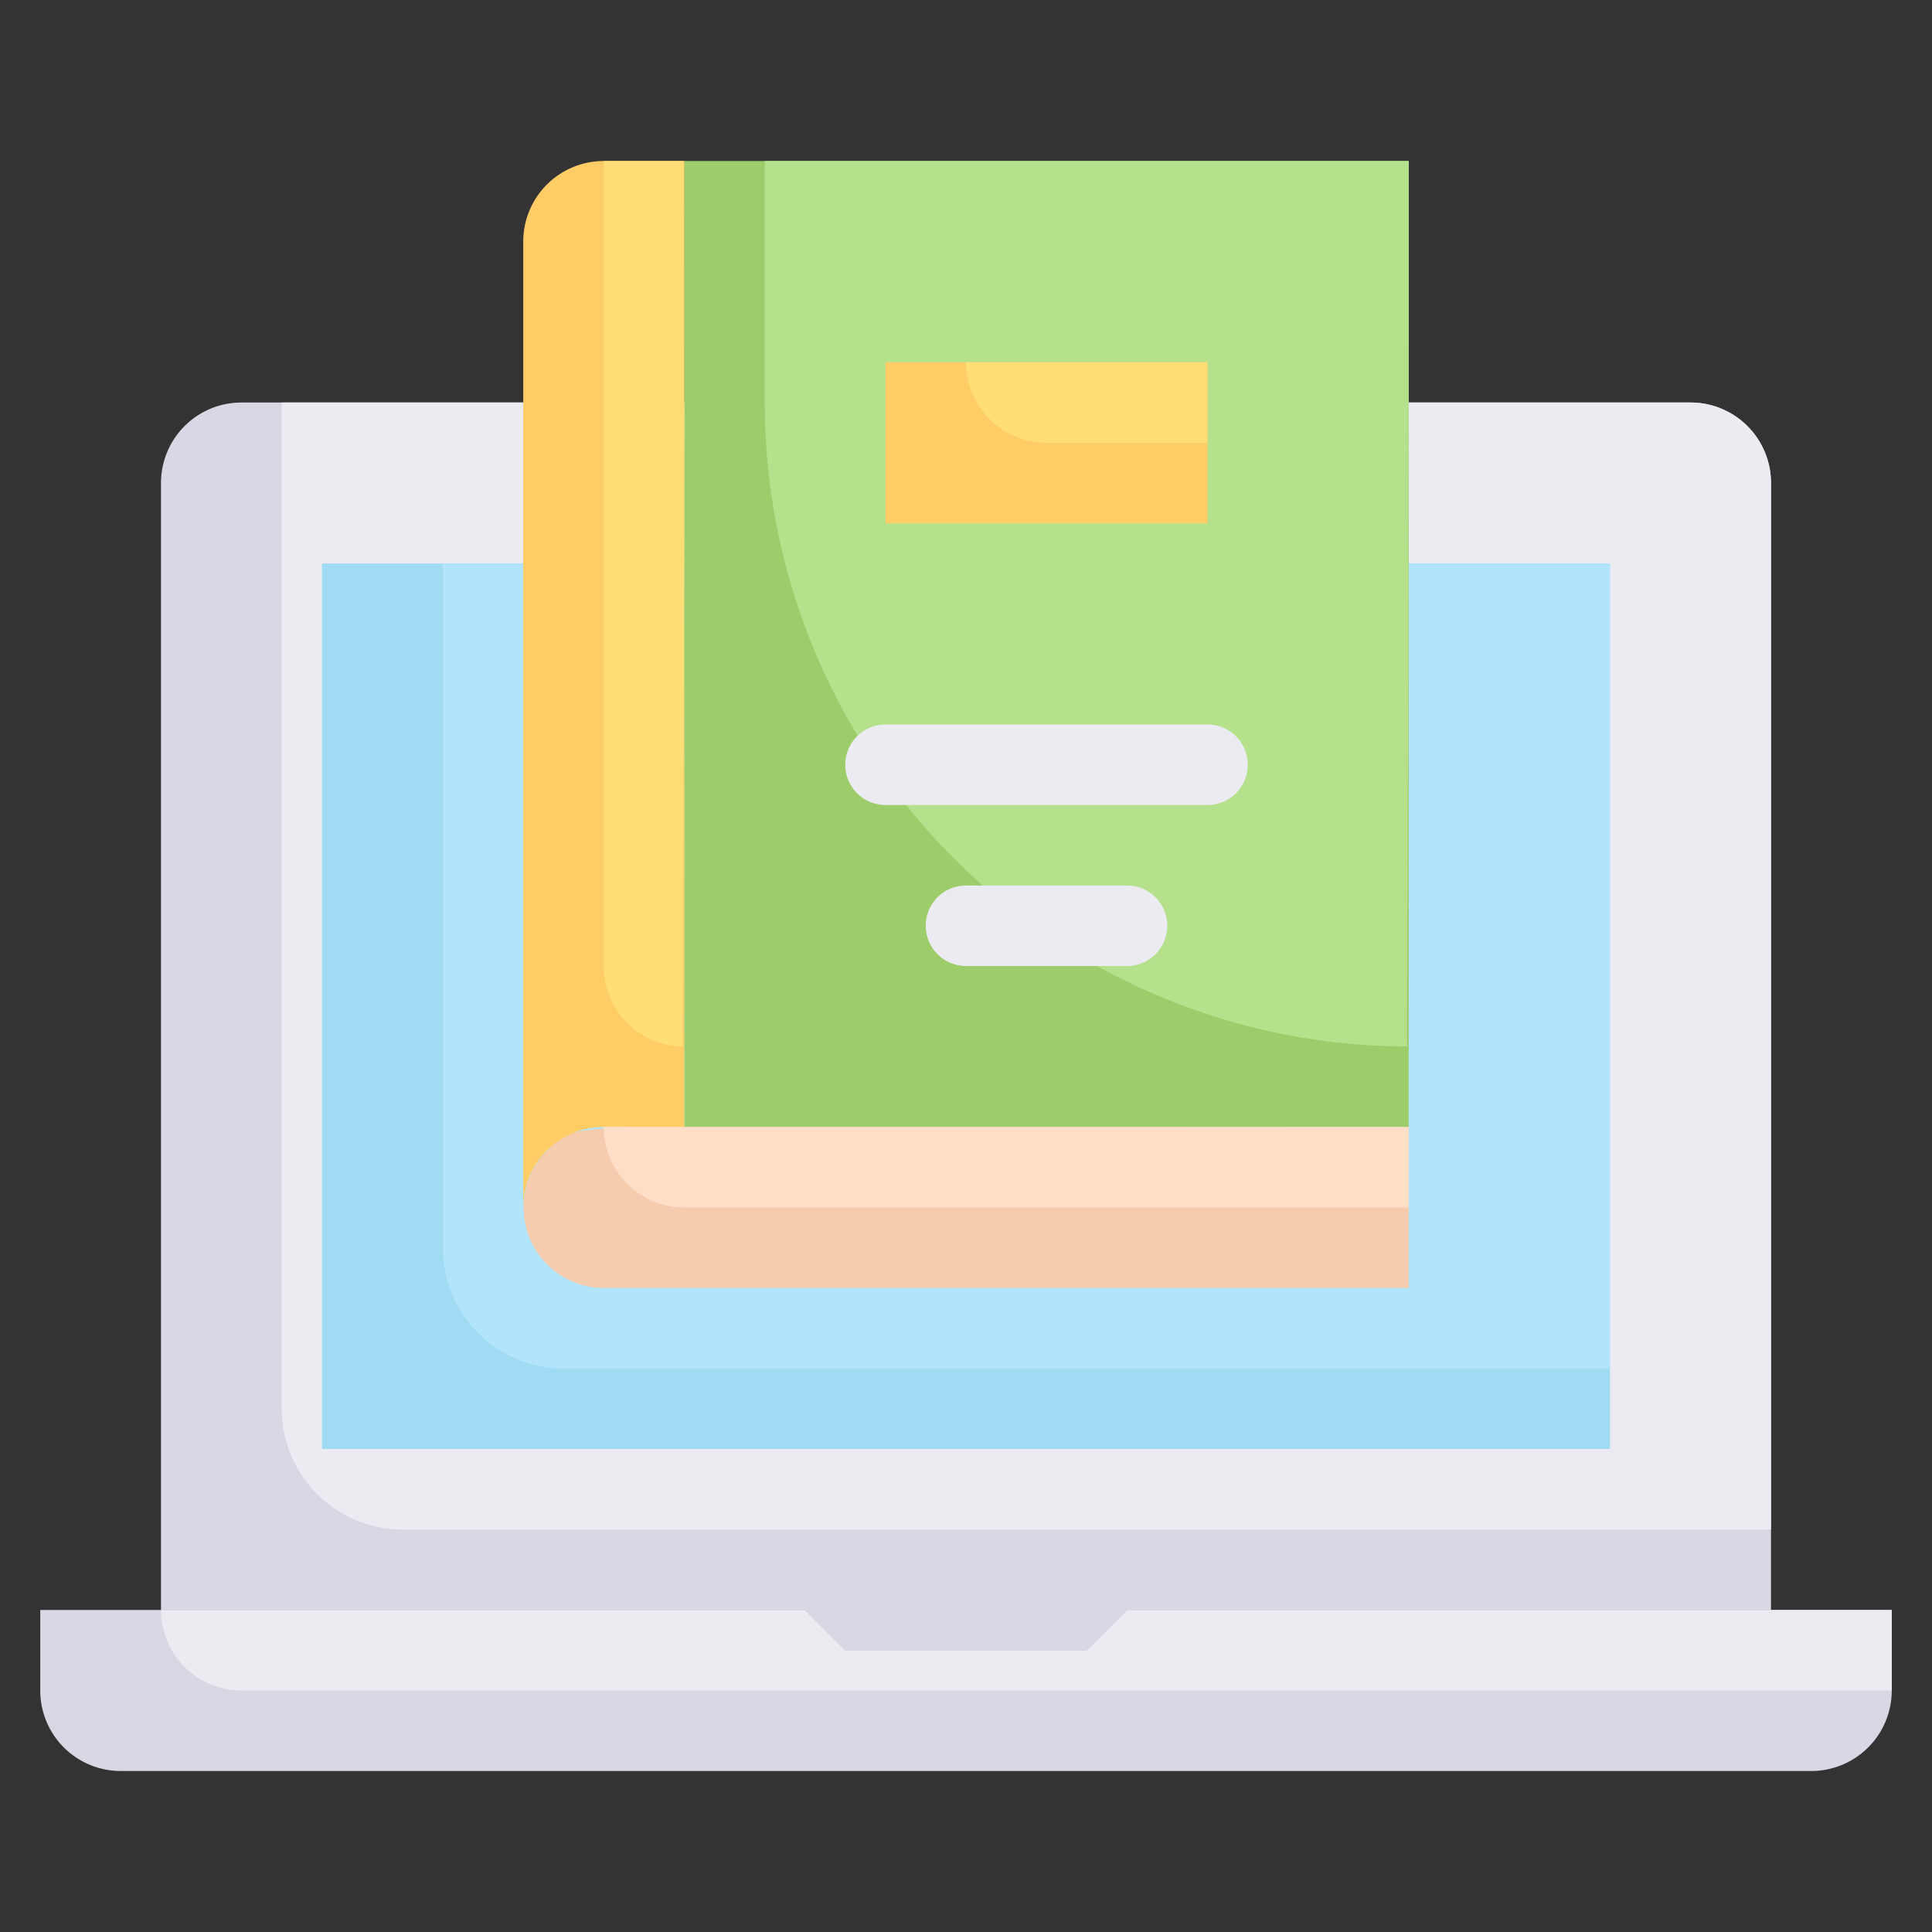<svg xmlns="http://www.w3.org/2000/svg" viewBox="0 0 48 48"><rect x="0" y="0" width="48" height="48" fill="#333333" stroke="none"/><defs><style>.cls-1{fill:#dad7e5;}.cls-2{fill:#edebf2;}.cls-3{fill:#9fdbf3;}.cls-4{fill:#b2e5fb;}.cls-5{fill:#f6ccaf;}.cls-6{fill:#9dcc6b;}.cls-7{fill:#fc6;}.cls-8{fill:#ffdec7;}.cls-9{fill:#b5e08c;}.cls-10{fill:#ffde76;}</style></defs><title>39. book on Laptop</title><g id="_39._book_on_Laptop" data-name="39. book on Laptop"><path class="cls-1" d="M42,10a2,2,0,0,1,2,2V40H28l-1,1H21l-1-1H4V12a2,2,0,0,1,2-2Z"/><path class="cls-2" d="M44,12V38H10a3,3,0,0,1-3-3V10H42A2,2,0,0,1,44,12Z"/><path class="cls-3" d="M40,14V36H8V14Z"/><path class="cls-4" d="M40,14V34H14a3,3,0,0,1-3-3V14Z"/><path class="cls-1" d="M47,40v2a2,2,0,0,1-2,2H3a2,2,0,0,1-2-2V40H20l1,1h6l1-1Z"/><path class="cls-2" d="M47,40v2H6a2,2,0,0,1-2-2H20l1,1h6l1-1Z"/><path class="cls-5" d="M35,28v4H15a2,2,0,0,1-1.41-3.41C14.4,27.75,13.48,28,35,28Z"/><rect class="cls-6" x="17" y="4" width="18" height="24"/><path class="cls-7" d="M17,4V28H15a2,2,0,0,0-2,2V6a2,2,0,0,1,2-2Z"/><path class="cls-8" d="M35,28v2H17a2,2,0,0,1-2-2Z"/><path class="cls-9" d="M35,4c0,23.28-.1,22,0,22A16,16,0,0,1,19,10V4Z"/><path class="cls-10" d="M17,4c0,23.28-.1,22,0,22a2,2,0,0,1-2-2V4Z"/><rect class="cls-7" x="22" y="9" width="8" height="4"/><path class="cls-10" d="M30,9v2H26a2,2,0,0,1-2-2Z"/><path class="cls-2" d="M30,20H22a1,1,0,0,1,0-2h8A1,1,0,0,1,30,20Z"/><path class="cls-2" d="M28,24H24a1,1,0,0,1,0-2h4A1,1,0,0,1,28,24Z"/></g></svg>